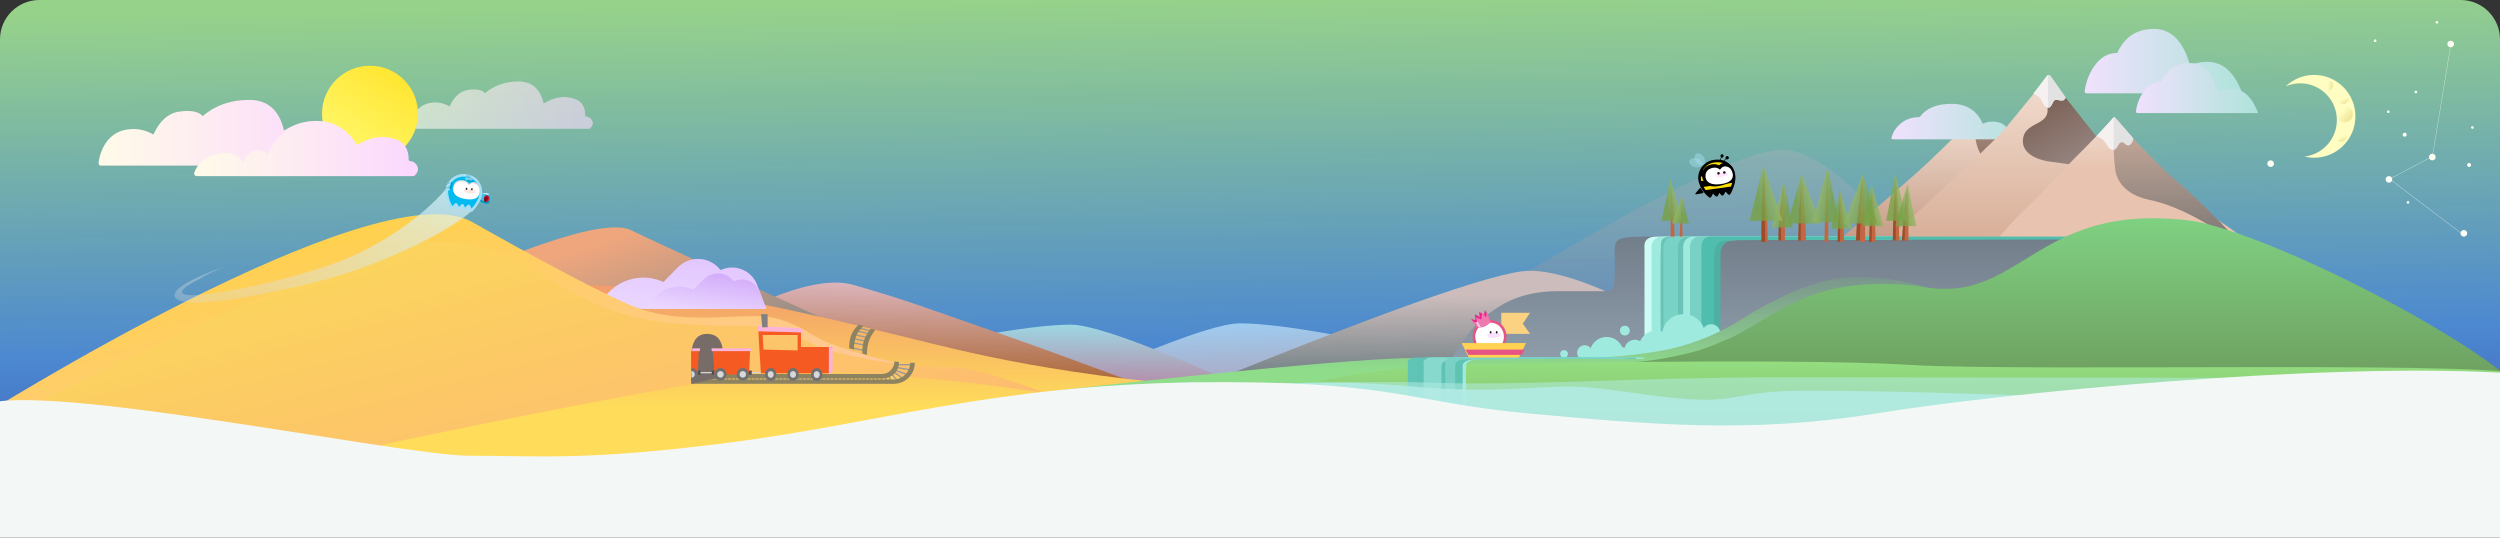 <?xml version="1.0" encoding="UTF-8"?>
<svg width="1902px" height="409px" viewBox="0 0 1902 409" version="1.1" xmlns="http://www.w3.org/2000/svg" xmlns:xlink="http://www.w3.org/1999/xlink" style="background: #FFFFFF;">
    <rect x="0" y="0" width="1902" height="409" fill="#333333" stroke="none"/>
    <!-- Generator: Sketch 49.3 (51167) - http://www.bohemiancoding.com/sketch -->
    <title>Apple TV Copy 2</title>
    <desc>Created with Sketch.</desc>
    <defs>
        <linearGradient x1="62.661%" y1="162.316%" x2="48.919%" y2="0%" id="linearGradient-1">
            <stop stop-color="#3023AE" offset="0%"></stop>
            <stop stop-color="#53A0FD" offset="47.525%"></stop>
            <stop stop-color="#B3FFA4" offset="100%"></stop>
        </linearGradient>
        <path d="M30,0 L1872,0 C1888.569,-3.04359188e-15 1902,13.431 1902,30 L1902,306 L0,306 L0,30 C-2.02906125e-15,13.431 13.431,3.04359188e-15 30,0 Z" id="path-2"></path>
        <linearGradient x1="50%" y1="0%" x2="50%" y2="100%" id="linearGradient-4">
            <stop stop-color="#A6B0BB" offset="0%"></stop>
            <stop stop-color="#7B8794" offset="100%"></stop>
        </linearGradient>
        <linearGradient x1="0%" y1="100%" x2="100%" y2="100%" id="linearGradient-5">
            <stop stop-color="#FBD7FF" offset="0%"></stop>
            <stop stop-color="#FFFBE8" offset="100%"></stop>
        </linearGradient>
        <linearGradient x1="13.59%" y1="100%" x2="79.971%" y2="0%" id="linearGradient-6">
            <stop stop-color="#FFFA72" offset="0%"></stop>
            <stop stop-color="#FFE42D" offset="100%"></stop>
        </linearGradient>
        <linearGradient x1="50%" y1="0%" x2="71.802%" y2="144.529%" id="linearGradient-7">
            <stop stop-color="#9ECDF1" offset="0%"></stop>
            <stop stop-color="#CC4E4E" offset="100%"></stop>
        </linearGradient>
        <linearGradient x1="53.61%" y1="0%" x2="56.146%" y2="69.87%" id="linearGradient-8">
            <stop stop-color="#9DD7E3" offset="0%"></stop>
            <stop stop-color="#C55A82" offset="100%"></stop>
        </linearGradient>
        <linearGradient x1="44.479%" y1="17.959%" x2="47.89%" y2="72.982%" id="linearGradient-9">
            <stop stop-color="#CCBCBC" offset="0%"></stop>
            <stop stop-color="#708085" offset="100%"></stop>
        </linearGradient>
        <linearGradient x1="52.906%" y1="8.025%" x2="61.394%" y2="119.084%" id="linearGradient-10">
            <stop stop-color="#DCB4BB" offset="0%"></stop>
            <stop stop-color="#984B06" offset="100%"></stop>
        </linearGradient>
        <linearGradient x1="52.906%" y1="8.025%" x2="0%" y2="50%" id="linearGradient-11">
            <stop stop-color="#EFA67D" offset="0%"></stop>
            <stop stop-color="#84888B" offset="100%"></stop>
        </linearGradient>
        <linearGradient x1="50%" y1="0%" x2="50%" y2="100%" id="linearGradient-12">
            <stop stop-color="#AC9083" offset="0%"></stop>
            <stop stop-color="#73574B" offset="100%"></stop>
        </linearGradient>
        <linearGradient x1="50%" y1="0%" x2="50%" y2="100%" id="linearGradient-13">
            <stop stop-color="#F2DCCF" offset="0%"></stop>
            <stop stop-color="#B4846B" offset="100%"></stop>
        </linearGradient>
        <linearGradient x1="100%" y1="100%" x2="-4.039%" y2="100%" id="linearGradient-14">
            <stop stop-color="#AFE3DB" offset="0%"></stop>
            <stop stop-color="#F3E1FF" offset="100%"></stop>
        </linearGradient>
        <linearGradient x1="50%" y1="0%" x2="50%" y2="100%" id="linearGradient-15">
            <stop stop-color="#F2DDCF" offset="0%"></stop>
            <stop stop-color="#D4A890" offset="100%"></stop>
        </linearGradient>
        <linearGradient x1="-11.377%" y1="157.214%" x2="71.063%" y2="0%" id="linearGradient-16">
            <stop stop-color="#B1A7A7" offset="0%"></stop>
            <stop stop-color="#73574B" offset="100%"></stop>
        </linearGradient>
        <linearGradient x1="50%" y1="1.237%" x2="50%" y2="33.989%" id="linearGradient-17">
            <stop stop-color="#EFDDD2" offset="0%"></stop>
            <stop stop-color="#E8C3AF" offset="100%"></stop>
        </linearGradient>
        <linearGradient x1="50%" y1="5.044%" x2="50%" y2="100%" id="linearGradient-18">
            <stop stop-color="#CAAA9A" offset="0%"></stop>
            <stop stop-color="#737271" offset="100%"></stop>
        </linearGradient>
        <linearGradient x1="48.136%" y1="0%" x2="48.136%" y2="66.774%" id="linearGradient-19">
            <stop stop-color="#F29B6C" offset="0%"></stop>
            <stop stop-color="#FFDD5A" offset="100%"></stop>
        </linearGradient>
        <linearGradient x1="50%" y1="0%" x2="50%" y2="100%" id="linearGradient-20">
            <stop stop-color="#727E8A" offset="0%"></stop>
            <stop stop-color="#98A6B4" offset="100%"></stop>
        </linearGradient>
        <linearGradient x1="79.57%" y1="0%" x2="31.85%" y2="100%" id="linearGradient-21">
            <stop stop-color="#E2C5FF" offset="0%"></stop>
            <stop stop-color="#EAD6FF" offset="100%"></stop>
        </linearGradient>
        <linearGradient x1="79.57%" y1="0%" x2="31.85%" y2="100%" id="linearGradient-22">
            <stop stop-color="#D0A7F9" offset="0%"></stop>
            <stop stop-color="#EAD6FF" offset="100%"></stop>
        </linearGradient>
        <linearGradient x1="50%" y1="-10.022%" x2="50%" y2="41.248%" id="linearGradient-23">
            <stop stop-color="#75828E" offset="0%"></stop>
            <stop stop-color="#8FDC8B" offset="100%"></stop>
        </linearGradient>
        <linearGradient x1="50%" y1="0%" x2="50%" y2="100%" id="linearGradient-24">
            <stop stop-color="#81D585" offset="0%"></stop>
            <stop stop-color="#688E54" offset="100%"></stop>
        </linearGradient>
        <linearGradient x1="50%" y1="0%" x2="50%" y2="100%" id="linearGradient-25">
            <stop stop-color="#94DF81" offset="0%"></stop>
            <stop stop-color="#749551" offset="100%"></stop>
        </linearGradient>
        <linearGradient x1="3.247%" y1="0%" x2="89.487%" y2="97.442%" id="linearGradient-26">
            <stop stop-color="#FFD625" offset="0%"></stop>
            <stop stop-color="#FFC6A6" offset="100%"></stop>
        </linearGradient>
        <linearGradient x1="3.247%" y1="0%" x2="91.751%" y2="100%" id="linearGradient-27">
            <stop stop-color="#FAE452" offset="0%"></stop>
            <stop stop-color="#FFAB7C" offset="100%"></stop>
        </linearGradient>
        <linearGradient x1="142.018%" y1="50%" x2="50%" y2="100%" id="linearGradient-28">
            <stop stop-color="#B9D295" stop-opacity="0.798" offset="0%"></stop>
            <stop stop-color="#77A245" stop-opacity="0.798" offset="100%"></stop>
        </linearGradient>
        <path d="M0,38 L0,13.94 C0.904,4.647 4.904,0 12,0 C19.096,0 23.096,4.245 24,12.736 L24,32.775 L0,38 Z" id="path-29"></path>
        <linearGradient x1="95.468%" y1="16.922%" x2="-1.041%" y2="86.974%" id="linearGradient-31">
            <stop stop-color="#DAF9FF" offset="0%"></stop>
            <stop stop-color="#D8D8D8" stop-opacity="0.374" offset="100%"></stop>
        </linearGradient>
        <polygon id="path-32" points="0.006 0.018 4.481 0.018 4.481 2.107 0.006 2.107 0.006 0.018"></polygon>
        <polygon id="path-34" points="4.21457448e-17 4.957 4.21457448e-17 0.017 2.615 0.017 2.615 4.957 0 4.957"></polygon>
        <polygon id="path-36" points="8.52734352e-13 0.016 3.299 0.016 3.299 6.182 6.25277607e-13 6.182"></polygon>
        <linearGradient x1="50%" y1="50%" x2="50%" y2="121.126%" id="linearGradient-38">
            <stop stop-color="#FFFDC1" offset="0%"></stop>
            <stop stop-color="#E7DA88" offset="100%"></stop>
        </linearGradient>
        <linearGradient x1="50%" y1="50%" x2="50%" y2="123.201%" id="linearGradient-39">
            <stop stop-color="#FFFDC1" offset="0%"></stop>
            <stop stop-color="#E7DA88" offset="100%"></stop>
        </linearGradient>
        <linearGradient x1="63.133%" y1="23.792%" x2="0%" y2="114.93%" id="linearGradient-40">
            <stop stop-color="#FFFDC1" offset="0%"></stop>
            <stop stop-color="#E7DA88" offset="100%"></stop>
        </linearGradient>
    </defs>
    <g id="Apple-TV-Copy-2" stroke="none" stroke-width="1" fill="none" fill-rule="evenodd">
        <g id="Screen-Shot-2018-01-25-at-4.35.58-AM-Copy-4" opacity="0.779">
            <mask id="mask-3" fill="white">
                <use xlink:href="#path-2"></use>
            </mask>
            <use id="Mask" fill="url(#linearGradient-1)" opacity="0.663" xlink:href="#path-2"></use>
        </g>
        <path d="M1056,272 C1223.664,165.956 1323.868,113.292 1356.615,114.007 C1389.361,114.722 1440.156,165.154 1509,265.304 L1251.84,272 L1056,272 Z" id="Path-21-Copy-5" fill="url(#linearGradient-4)" opacity="0.398"></path>
        <path d="M314.384,98 L450.171,98 C450.839,97.606 451.104,96.954 450.964,96.045 C449.565,86.961 444.57,80.646 437.812,78.761 C432.018,77.145 426.398,77.88 420.952,80.965 C417.516,73.365 412.694,69.165 406.485,68.365 C400.275,67.564 396.098,68.4 393.951,70.872 C387.062,64.957 378.565,62 368.461,62 C358.356,62 352.001,67.587 349.393,78.761 C341.323,73.74 333.501,72.537 325.929,75.15 C322.809,76.227 317.724,78.761 317.724,88.012 C317.724,89.259 314.604,87.992 312.67,91.359 C311.381,93.604 311.952,95.818 314.384,98 Z" id="Path-19-Copy-6" fill="url(#linearGradient-5)" opacity="0.609" transform="translate(381.5, 80) scale(-1, 1) translate(-381.5, -80) "></path>
        <circle id="Oval-7-Copy-2" fill="url(#linearGradient-6)" cx="281.5" cy="86.5" r="36.5"></circle>
        <path d="M701,346.075 C837.668,279.358 918.484,246 943.45,246 C974.62,246 1039.136,257.69 1137,281.071 L870.991,355 L701,346.075 Z" id="Path-21-Copy-10" fill="url(#linearGradient-7)"></path>
        <path d="M621,347.075 C757.668,280.358 838.484,247 863.45,247 C894.62,247 959.136,258.69 1057,282.071 L790.991,356 L621,347.075 Z" id="Path-21-Copy-9" fill="url(#linearGradient-8)" transform="translate(839, 301.5) scale(-1, 1) translate(-839, -301.5) "></path>
        <path d="M882,306.56 C1044.653,239.52 1138.548,206 1163.684,206 C1195.068,206 1246.507,229.325 1318,275.974 L1053.158,316 L882,306.56 Z" id="Path-21-Copy-6" fill="url(#linearGradient-9)"></path>
        <path d="M487,298 C544.021,276.803 581.56,263.075 599.617,256.814 C669.343,232.642 675.538,229.525 719.504,216.793 C748.814,208.306 802.98,229.946 882,281.713 L572.909,298 L487,298 Z" id="Path-21-Copy-7" fill="url(#linearGradient-10)" transform="translate(684.5, 256.5) scale(-1, 1) translate(-684.5, -256.5) "></path>
        <path d="M268,288 C412.155,222.739 494.42,185.129 514.797,175.17 C535.174,165.211 605.908,189.528 727,248.121 L353.88,288 L268,288 Z" id="Path-21-Copy-8" fill="url(#linearGradient-11)" transform="translate(497.5, 230.5) scale(-1, 1) translate(-497.5, -230.5) "></path>
        <g id="Group-32-Copy" transform="translate(1459.5, 152) scale(-1, 1) translate(-1459.5, -152) translate(1360, 89)">
            <path d="M0,34.619 C15.149,29.464 27.469,23.108 36.96,15.551 C46.451,7.994 52.92,2.811 56.366,0 C67.414,11.117 76.686,20.404 84.184,27.861 C91.257,34.894 105.195,47.94 126,67 L0,34.619 Z" id="Path-23" fill="url(#linearGradient-12)"></path>
            <path d="M56.703,0 C56.703,0 76.463,19.585 91.723,34.166 C106.984,48.747 189.813,119.626 197.985,125.351 C202.309,128.379 103.759,94.994 78.342,86.479 C55.374,78.785 34.564,39.099 44.214,35.297 C59.714,29.191 56.703,0 56.703,0 Z" id="Path-11-Copy" fill="url(#linearGradient-13)"></path>
        </g>
        <path d="M1440.32,106 L1544,106 C1541.044,101.069 1538.951,98.265 1537.721,97.588 C1531.472,94.145 1529.678,99.393 1528.807,98.641 C1526.414,96.573 1524.253,93.955 1520.837,93.145 C1516.214,92.048 1512.104,92.382 1508.508,94.145 C1504.026,84.048 1496.116,79 1484.778,79 C1473.44,79 1465.343,82.361 1460.488,89.084 C1455.676,89.084 1451.536,90.223 1448.068,92.5 C1444.804,94.644 1440.363,98.867 1439.023,104.956 C1438.892,105.549 1439.325,105.897 1440.32,106 Z" id="Path-19-Copy-2" fill="url(#linearGradient-14)"></path>
        <g id="Group-31-Copy" transform="translate(1527, 129) scale(-1, 1) translate(-1527, -129) translate(1415, 57)">
            <path d="M81.664,2 C81.664,2 101.128,25.847 113.317,40.601 C125.505,55.354 223.13,143.794 223.13,143.794 C223.13,143.794 132.337,125.358 113.317,122.602 C86.492,118.717 0.081,99.182 0.081,99.182 C0.081,99.182 61.559,39.65 71.343,24.643 C81.127,9.636 81.664,2 81.664,2 Z" id="Path-11" fill="url(#linearGradient-15)"></path>
            <path d="M81.196,0 L36,57.027 L50.536,70 L77.152,66.253 C77.152,66.253 100.161,64.625 99.999,50.216 C99.838,35.807 81.196,38.898 81.196,27.004 C81.196,2.335 81.196,0 81.196,0 Z" id="Path-10" fill="url(#linearGradient-16)"></path>
            <path d="M67.563,17.197 C67.563,17.197 68.16,18.95 70.488,18.95 C72.815,18.95 72.521,18.95 74.831,18.95 C77.699,18.95 77.658,25 80.856,25 C84.009,25 85.358,19.253 87.359,17.197 C89.361,15.141 92,14.18 92,14.18 L81.446,0.239 C81.446,0.239 80.1,-0.535 79.145,0.702 C78.189,1.938 67.563,17.197 67.563,17.197 Z" id="Path-25-Copy-3" fill="#F6F1F1"></path>
            <path d="M67.418,17.205 C67.418,17.205 68.001,19.708 70.434,19.708 C72.866,19.708 72.693,18.92 75.107,18.92 C77.316,18.92 77.534,24.998 80.899,24.998 C81.114,25.093 80.921,21.321 80.899,16.68 C80.865,9.407 80.899,0 80.899,0 C80.899,0 80.674,0.016 80.448,0.084 C80.223,0.152 79.481,0.352 78.958,0.998 C77.96,2.233 67.418,17.205 67.418,17.205 Z" id="Path-25-Copy-5" fill="#E2E2E2"></path>
        </g>
        <g id="Group-30-Copy-2" transform="translate(1601, 143.5) scale(-1, 1) translate(-1601, -143.5) translate(1492, 89)">
            <path d="M15.717,83.066 C37.963,68.559 42.227,61.842 56.713,48.621 C71.199,35.4 101.81,0 101.81,0 C101.81,0 108.599,8.562 131.376,31.167 C139.697,39.425 153.135,54.347 170.702,71.455 C192.61,92.791 204.686,114.712 216.431,106.679 C228.176,98.647 76.517,91.006 69.15,94.167 C55.199,100.153 -34.924,116.091 15.717,83.066 Z" id="Path-9" fill="url(#linearGradient-17)"></path>
            <path d="M99.88,43.858 C96.911,52.95 88.675,60.078 75.287,62.895 C61.899,65.713 43.207,72.2 11.923,93.457 C-6.804,106.182 40.318,60.14 49.128,52.95 C73.013,33.455 101.832,0 101.832,0 C101.832,0 102.849,34.766 99.88,43.858 Z" id="Path-25" fill="url(#linearGradient-18)"></path>
            <path d="M87,16.56 C87,16.56 88.182,21.454 90.789,21.454 C93.396,21.454 93.141,19.154 95.729,19.154 C98.941,19.154 98.937,25 102.518,25 C106.05,25 107.561,19.483 109.802,17.509 C112.044,15.535 115,14.613 115,14.613 L101.854,0.22 C101.854,0.22 100.976,0.451 99.906,1.638 C98.836,2.825 87,16.56 87,16.56 Z" id="Path-25-Copy-2" fill="#F6F1F1"></path>
            <path d="M87,16.182 C87,16.182 88.148,21.577 90.74,21.577 C93.332,21.577 93.148,18.92 95.721,18.92 C98.628,18.92 98.289,23.933 101.893,24.998 C102.122,25.093 101.916,21.321 101.893,16.68 C101.856,9.407 101.893,0 101.893,0 C101.893,0 101.653,0.016 101.412,0.084 C101.172,0.152 100.858,0.313 100.301,0.96 C99.237,2.194 87,16.182 87,16.182 Z" id="Path-25-Copy-4" fill="#E2E2E2"></path>
        </g>
        <path d="M1164.159,303.413 C1048.101,295.671 946.852,300.891 836.036,285.566 C725.22,270.24 702.013,256.457 571.89,229.836 C531.946,221.664 480.588,217.052 417.813,216 L245,358 L1442,339.228 C1334.145,320.514 1241.531,308.575 1164.159,303.413 Z" id="Combined-Shape-Copy-5" fill="url(#linearGradient-19)"></path>
        <path d="M1100.388,279.048 C1116.149,253.393 1122.76,246.233 1131.638,239.49 C1140.516,232.747 1155.464,221.526 1185.457,221.526 L1218.635,221.526 C1228.359,221.526 1228.579,220.449 1228.579,200.039 C1228.579,179.628 1224.522,180 1263.567,180 C1302.613,180 1245.896,180 1449.222,180.731 C1514.684,180.966 1579.252,180.327 1637.004,180.675 C1758.633,181.408 1659.999,221.526 1625.63,239.49 C1554.06,276.898 1084.626,304.703 1100.388,279.048 Z" id="Path-5-Copy-6" fill="url(#linearGradient-20)"></path>
        <g id="Group-9-Copy-3" transform="translate(1251, 180)">
            <path d="M199.594,2.112 L51.48,2.682 C51.48,2.682 40.35,3.011 40.35,13.646 C40.35,24.281 40.35,80.532 40.35,80.532 C40.35,80.532 30.79,84.939 18.841,86.866 C6.893,88.793 0.123,89.532 0.123,89.532 C0.123,89.532 0.123,13.507 0.123,10.272 C0.123,7.037 -1.358,0 9.513,7.66510474e-17 C20.383,1.53302095e-16 198.318,0 198.318,0 L199.594,2.112 Z" id="Path-7" fill="#CCFCF4"></path>
            <path d="M193.275,2.112 L55.308,2.682 C55.308,2.682 44.514,3.011 44.514,13.646 C44.514,24.281 44.514,80.532 44.514,80.532 C44.514,80.532 35.243,83.78 23.657,85.707 C12.07,87.634 5.504,88.373 5.504,88.373 L5.504,10.272 C5.504,10.272 3.647,5.94045617e-16 14.61,7.66510474e-17 C25.573,7.66510474e-17 192.038,0 192.038,0 L193.275,2.112 Z" id="Path-7-Copy" fill="#9FEADF"></path>
            <path d="M199.465,2.112 L62.332,2.682 C62.332,2.682 51.538,3.011 51.538,13.646 C51.538,24.281 51.538,80.532 51.538,80.532 C51.538,80.532 42.267,83.78 30.68,85.707 C19.093,87.634 12.528,88.373 12.528,88.373 C12.528,88.373 11.959,15.787 12.528,10.272 C13.096,4.758 10.67,5.94045617e-16 21.634,7.66510474e-17 C32.597,7.66510474e-17 198.228,0 198.228,0 L199.465,2.112 Z" id="Path-7-Copy-8" fill="#6BC3B7"></path>
            <path d="M177.939,2.112 L39.816,2.682 C39.816,2.682 29.553,3.011 29.553,13.646 L29.553,80.532 C29.553,80.532 42.906,83.78 31.889,85.707 C20.872,87.634 14.629,88.373 14.629,88.373 L14.629,10.272 C14.629,10.272 12.863,6.13208379e-16 23.287,7.66510474e-17 C33.711,7.66510474e-17 198.245,0 198.245,0 L177.939,2.112 Z" id="Path-7-Copy-2" fill="#78D3C6"></path>
            <path d="M199.529,2.112 L54.107,2.682 C54.107,2.682 44.103,3.011 44.103,13.646 L44.103,80.532 C44.103,80.532 53.194,83.78 42.455,85.707 C31.715,87.634 25.63,88.373 25.63,88.373 L25.63,10.272 C25.63,10.272 23.909,5.36557332e-16 34.07,0 L198.382,0 L199.529,2.112 Z" id="Path-7-Copy-3" fill="#6BC3B7"></path>
            <path d="M199.446,2.112 L67.921,2.682 C67.921,2.682 57.917,3.011 57.917,13.646 L57.917,80.532 C57.917,80.532 67.007,83.78 56.268,85.707 C45.529,87.634 39.443,88.373 39.443,88.373 L39.443,10.272 C39.443,10.272 37.722,5.36557332e-16 47.883,0 L198.299,0 L199.446,2.112 Z" id="Path-7-Copy-7" fill="#4DB0A2"></path>
            <path d="M199.316,2.112 L51.135,2.682 C51.135,2.682 41.43,3.011 41.43,13.646 L41.43,80.532 C41.43,80.532 50.661,83.78 40.243,85.707 C29.825,87.634 29.607,88.373 29.607,88.373 L29.607,10.272 C29.607,10.272 27.937,6.13208379e-16 37.794,7.66510474e-17 C47.652,7.66510474e-17 198.291,0 198.291,0 L199.316,2.112 Z" id="Path-7-Copy-4" fill="#9FEADF"></path>
            <path d="M185.356,2.112 L53.143,2.682 C53.143,2.682 43.993,3.011 43.993,13.646 L43.993,80.532 C43.993,80.532 50.885,83.78 41.063,85.707 C31.241,87.634 34.752,86.057 34.752,86.057 L34.752,10.272 C34.752,10.272 33.177,6.13208379e-16 42.47,7.66510474e-17 C51.764,7.66510474e-17 198.277,0 198.277,0 L185.356,2.112 Z" id="Path-7-Copy-5" fill="#78D1C4"></path>
            <path d="M363.706,2.112 L61.831,2.682 C61.831,2.682 53.161,3.011 53.161,13.646 C53.161,24.281 53.161,80.532 53.161,80.532 C53.161,80.532 43.451,85.707 43.43,85.707 C43.409,85.707 43.409,10.272 43.409,10.272 C43.409,10.272 41.917,6.13208379e-16 50.724,7.66510474e-17 C59.53,7.66510474e-17 362.488,0 362.488,0 L363.706,2.112 Z" id="Path-7-Copy-6" fill="#4FBEAE"></path>
        </g>
        <g id="Group-6-Copy-3" transform="translate(1187, 239)" fill="#9FEADF">
            <ellipse id="Oval-9" cx="56.776" cy="27.236" rx="7.843" ry="7.765"></ellipse>
            <ellipse id="Oval-8" cx="47.411" cy="29.322" rx="4.097" ry="4.056"></ellipse>
            <ellipse id="Oval-10" cx="35.353" cy="30.134" rx="12.877" ry="12.749"></ellipse>
            <ellipse id="Oval-11" cx="73.282" cy="25.961" rx="13.579" ry="13.444"></ellipse>
            <ellipse id="Oval-12" cx="93.885" cy="16.226" rx="16.389" ry="16.226"></ellipse>
            <ellipse id="Oval-13" cx="114.839" cy="14.487" rx="6.907" ry="6.838"></ellipse>
            <ellipse id="Oval-14" cx="18.613" cy="29.322" rx="5.736" ry="5.679"></ellipse>
            <ellipse id="Oval-15" cx="2.927" cy="30.249" rx="2.927" ry="2.897"></ellipse>
            <ellipse id="Oval-16" cx="49.167" cy="12.517" rx="3.746" ry="3.709"></ellipse>
        </g>
        <path d="M583,235 L453,235 L460.628,225.257 C471.082,211.903 489.335,207.471 504.749,214.543 L515.716,203.397 C524.038,194.94 537.641,194.83 546.099,203.152 C546.842,203.883 547.531,204.667 548.16,205.498 L548.16,205.498 C558.353,200.655 570.542,204.992 575.386,215.185 C575.619,215.676 575.832,216.175 576.026,216.683 L583,235 Z" id="Path-18" fill="url(#linearGradient-21)"></path>
        <path d="M583,235 L491,235 L496.421,228.048 C503.8,218.584 516.722,215.444 527.622,220.465 L535.378,212.552 C541.247,206.563 550.859,206.466 556.848,212.335 C557.388,212.865 557.888,213.434 558.344,214.038 L558.344,214.038 C565.537,210.607 574.149,213.656 577.581,220.849 C577.752,221.208 577.908,221.573 578.049,221.945 L583,235 Z" id="Path-18-Copy" fill="url(#linearGradient-22)"></path>
        <path d="M1462.224,217.661 C1462.224,217.661 1436.04,208.932 1402.259,211.459 C1368.479,213.985 1323.712,243.687 1323.712,243.687 C1323.712,243.687 1299.148,259.95 1266.889,266.234 C1234.629,272.519 1201.668,272.467 1201.668,272.467 C1201.668,272.467 1130.072,272.467 1074.405,272.467 C1018.738,272.467 800,297.5 800,297.5 C800,297.5 1006.516,319.102 1007.395,326.074 C1007.395,326.074 1419.346,326.074 1419.346,326.074 C1419.346,326.074 1459.152,329.879 1459.152,380.91 L1459.152,384 C1459.152,384 1472.617,351.055 1474.701,309.481 C1477.29,257.815 1462.224,217.661 1462.224,217.661 Z" id="Path-3-Copy-6" fill="url(#linearGradient-23)"></path>
        <path d="M1462.035,218.065 C1462.035,218.065 1430.264,212.578 1396.706,219.432 C1363.149,226.287 1334.548,249.251 1316.534,257.04 C1298.521,264.829 1294.016,267.162 1266.89,272.428 C1239.764,277.695 1201.379,277.22 1201.379,277.22 L1130.907,277.22 C1130.907,277.22 1004.228,290.457 1005.004,305.51 C1005.779,320.562 1006.527,324.049 1007.406,331 C1007.406,331 1394.278,331 1419.386,331 C1444.495,331 1791.562,331 1901.374,331 C2027.857,331 1739.042,176.619 1665.104,167.704 C1562.412,155.323 1541.63,214.291 1487.464,219.432 C1474.18,220.693 1462.035,218.065 1462.035,218.065 Z" id="Path-3-Copy-7" fill="url(#linearGradient-24)"></path>
        <path d="M1093.961,277.542 C1093.961,277.542 1360.537,271.822 1451.564,277.542 C1542.592,283.263 1927.677,273.389 1922.957,286.936 C1918.237,300.483 1956.055,393.215 1529.143,371.806 C1529.143,371.806 1381.381,359.028 1259.808,332.122 C1185.362,315.645 1021.226,309.06 997.168,298.539 C973.11,288.018 1093.961,277.542 1093.961,277.542 Z" id="Path-28-Copy-6" fill="url(#linearGradient-25)"></path>
        <g id="Group-31-Copy-3" transform="translate(1071, 272)">
            <path d="M138,0.98 L22.672,1.244 C22.672,1.244 14.738,1.397 14.738,6.331 L14.738,37.362 C14.738,37.362 21.947,38.869 13.43,39.763 C4.914,40.657 0.087,41 0.087,41 L0.087,4.766 C0.087,4.766 -1.278,2.48932819e-16 6.781,0 L137.09,0 L138,0.98 Z" id="Path-7-Copy-12" fill="#60C5B7"></path>
            <g id="Group-30" transform="translate(7, 0)">
                <path d="M173,0.991 L46.812,1.258 C46.812,1.258 37.33,1.413 37.33,6.402 C37.33,11.391 37.33,37.778 37.33,37.778 C37.33,37.778 29.185,39.845 19.006,40.749 C8.826,41.653 3.058,42 3.058,42 C3.058,42 3.058,6.336 3.058,4.819 C3.058,3.301 1.797,0 11.058,3.59576189e-17 C20.319,7.19152379e-17 171.913,0 171.913,0 L173,0.991 Z" id="Path-7-Copy-9" fill="#9FEADF"></path>
                <path d="M167,0.98 L44.372,1.244 C44.372,1.244 34.779,1.397 34.779,6.331 C34.779,11.265 34.779,37.362 34.779,37.362 C34.779,37.362 26.539,38.869 16.24,39.763 C5.942,40.657 0.106,41 0.106,41 L0.106,4.766 C0.106,4.766 -1.545,2.75604192e-16 8.199,3.55618313e-17 C17.944,3.55618313e-17 165.9,0 165.9,0 L167,0.98 Z" id="Path-7-Copy-10" fill="#5FC2B3"></path>
                <path d="M153.543,0.98 L27.997,1.244 C27.997,1.244 18.668,1.397 18.668,6.331 L18.668,37.362 C18.668,37.362 30.805,38.869 20.791,39.763 C10.777,40.657 5.103,41 5.103,41 L5.103,4.766 C5.103,4.766 3.498,2.8449465e-16 12.973,3.55618313e-17 C22.448,3.55618313e-17 172,0 172,0 L153.543,0.98 Z" id="Path-7-Copy-11" fill="#87D9CD"></path>
                <path d="M145.373,0.999 L36.628,1.269 C36.628,1.269 29.103,1.424 29.103,6.456 L29.103,38.099 C29.103,38.099 34.771,39.635 26.693,40.547 C18.614,41.459 21.502,40.713 21.502,40.713 L21.502,4.86 C21.502,4.86 20.207,2.90101384e-16 27.85,3.62626731e-17 C35.494,3.62626731e-17 156,0 156,0 L145.373,0.999 Z" id="Path-7-Copy-13" fill="#78D1C4"></path>
            </g>
        </g>
        <path d="M-18,319 C-18,319 285.618,127.68 359,168.789 C361.578,170.233 458.641,225.543 487.52,235.16 C518.165,245.365 548.883,240.48 576.438,240.48 C596.201,240.48 612.461,251.522 618.661,255.027 C624.86,258.532 626.55,259.38 626.55,259.38 C626.55,259.38 663.471,274.589 699.763,278.778 C702.984,279.15 710.756,279.964 713.66,280.095 C739.867,281.271 735.767,284.6 735.767,284.6 C735.767,284.6 649.634,277.326 618.661,277.326 C587.687,277.326 418.136,284.6 418.136,284.6 C418.136,284.6 402.838,269.705 394.454,246.54 C386.07,223.374 -18,319 -18,319 Z" id="Path-2-Copy-6" fill="url(#linearGradient-26)"></path>
        <path d="M305.813,187.159 C370.537,173.024 411.815,210.398 428.474,219.091 C445.132,227.784 467.27,238.202 487.964,242.393 C508.659,246.585 531.897,247.763 559.48,247.763 C587.062,247.763 600.475,252.255 618.224,261.727 C629.504,267.747 660.814,274.127 687.204,277.18 C702.339,278.931 713.021,279.341 723.037,279.341 C745.645,279.341 795,299 795,299 C795,299 647.036,275.501 572.239,285.167 C497.441,294.833 297.777,336.85 297.777,336.85 C297.777,336.85 -297.009,491.326 -80.598,363.105 C8.287,310.441 242.412,201.006 305.813,187.159 Z" id="Path-2-Copy-7" fill="url(#linearGradient-27)"></path>
        <path d="M744,365 C796.101,312.142 856.134,287.486 924.099,291.032 C960.046,292.907 1041.334,289.499 1083.946,291.032 C1162.183,293.846 1244.194,287 1355.978,287 C1471.089,287 1680.43,287.336 1984,288.008 L1902.392,365 L744,365 Z" id="Rectangle-17-Copy-4" fill="#B4ECE6" opacity="0.524"></path>
        <path d="M797.917,303.171 C902.695,299.196 979.853,297.209 1029.39,297.209 C1084.724,297.209 1079.832,307.096 1125.549,303.171 C1155.883,300.567 1184.204,294.726 1203.996,294.186 C1238.917,293.233 1262.817,299.804 1327.524,294.186 C1572.118,272.949 1462.641,365.2 1636.462,355.246 C1695.907,351.841 1403.753,351.841 760,355.246 L797.917,303.171 Z" id="Rectangle-17-Copy-5" fill="#B4ECE6" opacity="0.852" transform="translate(1202, 323.5) scale(-1, 1) translate(-1202, -323.5) "></path>
        <path d="M653.5,249.5 L661.5,251.5" id="Line-Copy" stroke="#979797" stroke-linecap="square"></path>
        <path d="M650.5,251.5 L659.5,253.5" id="Line-2-Copy" stroke="#979797" stroke-linecap="square"></path>
        <path d="M649.5,254.5 L658.5,256.5" id="Line-3-Copy" stroke="#979797" stroke-linecap="square"></path>
        <path d="M648.5,257.5 L658.5,259.5" id="Line-4-Copy" stroke="#979797" stroke-linecap="square"></path>
        <path d="M647.5,260.5 L657.5,262.5" id="Line-5-Copy" stroke="#979797" stroke-linecap="square"></path>
        <path d="M647.5,264.5 L656.5,266.5" id="Line-6-Copy-2" stroke="#979797" stroke-linecap="square"></path>
        <path d="M1357,138 C1356.116,154.216 1355.549,164.628 1355.299,169.236 C1355.049,173.845 1355.174,178.433 1355.674,183 L1353.03,183 C1352.943,178.6 1353.046,174.012 1353.337,169.236 C1353.629,164.461 1354.85,154.049 1357,138 Z" id="Rectangle-5-Copy-60" fill="#9D4C2A"></path>
        <path d="M1370.574,135 C1370.462,154.337 1370.462,165.918 1370.574,169.742 C1370.687,173.567 1370.829,177.986 1371,183 L1368,183 C1368.233,178.062 1368.349,173.642 1368.349,169.742 C1368.349,165.842 1369.091,154.261 1370.574,135 Z" id="Rectangle-5-Copy-61" fill="#9D4C2A"></path>
        <path d="M1400.195,145 L1401.699,173.505 L1402,184 L1398,184 C1398.386,180.165 1398.665,176.967 1398.839,174.406 C1399.013,171.845 1399.465,162.043 1400.195,145 Z" id="Rectangle-5-Copy-62" fill="#9D4C2A" transform="translate(1400, 164.5) scale(-1, 1) translate(-1400, -164.5) "></path>
        <path d="M1355.956,139 C1357.163,155.697 1357.819,165.954 1357.922,169.771 C1358.026,173.587 1358.026,177.997 1357.922,183 L1355,183 C1355.052,178.027 1355.078,173.617 1355.078,169.771 C1355.078,165.925 1355.371,155.668 1355.956,139 Z" id="Rectangle-5-Copy-63" fill="#C16843" transform="translate(1356.5, 161) scale(-1, 1) translate(-1356.5, -161) "></path>
        <path d="M1271.306,138 C1272.727,154.184 1273.491,164.06 1273.598,167.629 C1273.704,171.198 1273.838,175.322 1274,180 L1271,180 C1271.054,175.349 1271.08,171.226 1271.08,167.629 C1271.08,164.032 1271.156,154.156 1271.306,138 Z" id="Rectangle-5-Copy-64" fill="#C16843"></path>
        <path d="M1278.204,150 C1279.152,161.56 1279.661,168.614 1279.732,171.164 C1279.803,173.713 1279.892,176.658 1280,180 L1278,180 C1278.036,176.678 1278.054,173.733 1278.054,171.164 C1278.054,168.594 1278.104,161.54 1278.204,150 Z" id="Rectangle-5-Copy-65" fill="#C16843" transform="translate(1279, 165) scale(-1, 1) translate(-1279, -165) "></path>
        <path d="M1400,146 C1401.625,160.36 1402.491,169.197 1402.598,172.511 C1402.704,175.826 1402.838,179.655 1403,184 L1400,184 C1400.054,179.681 1400.08,175.852 1400.08,172.511 C1400.08,169.171 1400.054,160.334 1400,146 Z" id="Rectangle-5-Copy-66" fill="#C16843"></path>
        <path d="M1370.408,132 C1372.303,151.652 1373.322,163.644 1373.464,167.978 C1373.606,172.312 1373.784,177.319 1374,183 L1370,183 C1370.071,177.353 1370.107,172.345 1370.107,167.978 C1370.107,163.611 1370.208,151.618 1370.408,132 Z" id="Rectangle-5-Copy-67" fill="#C16843"></path>
        <path d="M1388.306,127 C1389.727,148.964 1390.491,162.367 1390.598,167.211 C1390.704,172.054 1390.838,177.651 1391,184 L1388,184 C1388.054,177.688 1388.08,172.092 1388.08,167.211 C1388.08,162.329 1388.156,148.926 1388.306,127 Z" id="Rectangle-5-Copy-68" fill="#C16843" transform="translate(1389.5, 155.5) scale(-1, 1) translate(-1389.5, -155.5) "></path>
        <polygon id="Path-26-Copy-33" fill="url(#linearGradient-28)" transform="translate(1356, 155.5) scale(-1, 1) translate(-1356, -155.5) " points="1354.833 138 1348 173 1364 173"></polygon>
        <polygon id="Path-26-Copy-34" fill="url(#linearGradient-28)" points="1270.833 136 1264 168 1280 168"></polygon>
        <polygon id="Path-26-Copy-35" fill="url(#linearGradient-28)" transform="translate(1278.5, 159.5) scale(-1, 1) translate(-1278.5, -159.5) " points="1277.552 149 1272 170 1285 170"></polygon>
        <polygon id="Path-26-Copy-36" fill="url(#linearGradient-28)" points="1399.833 145 1393 174 1409 174"></polygon>
        <polygon id="Path-26-Copy-37" fill="url(#linearGradient-28)" points="1370.677 132 1360 170 1385 170"></polygon>
        <polygon id="Path-26-Copy-38" fill="url(#linearGradient-28)" transform="translate(1389, 148) scale(-1, 1) translate(-1389, -148) " points="1387.542 127 1379 169 1399 169"></polygon>
        <path d="M1341.913,128 C1343.472,149.333 1344.322,162.416 1344.464,167.249 C1344.606,172.081 1344.784,177.665 1345,184 L1341,184 C1341.071,177.703 1341.107,172.119 1341.107,167.249 C1341.107,162.379 1341.376,149.296 1341.913,128 Z" id="Rectangle-5-Copy-69" fill="#C16843"></path>
        <path d="M1341.832,127 C1342.243,148.768 1342.522,162.103 1342.668,167.005 C1342.815,171.908 1342.925,177.573 1343,184 L1340,184 C1340.074,177.611 1340.111,171.946 1340.111,167.005 C1340.111,162.064 1340.684,148.729 1341.832,127 Z" id="Rectangle-5-Copy-70" fill="#9D4C2A"></path>
        <polygon id="Path-26-Copy-39" fill="url(#linearGradient-28)" points="1341.677 126 1331 168 1356 168"></polygon>
        <path d="M1424.195,145 L1425.699,173.505 L1426,184 L1422,184 C1422.386,180.165 1422.665,176.967 1422.839,174.406 C1423.013,171.845 1423.465,162.043 1424.195,145 Z" id="Rectangle-5-Copy-71" fill="#9D4C2A" transform="translate(1424, 164.5) scale(-1, 1) translate(-1424, -164.5) "></path>
        <path d="M1447,141 C1448.643,155.808 1449.649,165.155 1450.019,169.039 C1450.389,172.924 1450.716,177.577 1451,183 L1447,183 C1447.386,179.215 1447.665,176.059 1447.839,173.532 C1448.013,171.004 1447.733,160.161 1447,141 Z" id="Rectangle-5-Copy-72" fill="#9D4C2A" transform="translate(1449, 162) scale(-1, 1) translate(-1449, -162) "></path>
        <path d="M1442.195,135 L1443.699,170.084 L1444,183 L1440,183 C1440.386,178.28 1440.665,174.344 1440.839,171.192 C1441.013,168.04 1441.465,155.976 1442.195,135 Z" id="Rectangle-5-Copy-73" fill="#9D4C2A" transform="translate(1442, 159) scale(-1, 1) translate(-1442, -159) "></path>
        <path d="M1412,134 C1414.67,154.806 1416.119,166.793 1416.346,169.959 C1416.573,173.125 1416.791,177.472 1417,183 L1413.789,183 C1413.168,179.334 1412.92,176.25 1413.045,173.747 C1413.169,171.244 1412.821,157.995 1412,134 Z" id="Rectangle-5-Copy-74" fill="#9D4C2A" transform="translate(1414.5, 158.5) scale(-1, 1) translate(-1414.5, -158.5) "></path>
        <path d="M1417,134 C1417.834,152.854 1418.322,164.468 1418.464,168.841 C1418.606,173.214 1418.784,178.267 1419,184 L1415,184 C1415.071,178.301 1415.107,173.248 1415.107,168.841 C1415.107,164.434 1415.738,152.82 1417,134 Z" id="Rectangle-5-Copy-75" fill="#C16843" transform="translate(1417, 159) scale(-1, 1) translate(-1417, -159) "></path>
        <path d="M1424,144 C1425.625,158.905 1426.491,168.134 1426.598,171.687 C1426.704,175.239 1426.838,179.343 1427,184 L1424,184 C1424.054,179.371 1424.08,175.267 1424.08,171.687 C1424.08,168.107 1424.054,158.878 1424,144 Z" id="Rectangle-5-Copy-76" fill="#C16843"></path>
        <path d="M1442,133 C1443.66,152.005 1444.539,163.672 1444.635,167.999 C1444.732,172.327 1444.853,177.327 1445,183 L1442.28,183 C1442.329,177.361 1442.353,172.361 1442.353,167.999 C1442.353,163.638 1442.235,151.972 1442,133 Z" id="Rectangle-5-Copy-77" fill="#C16843"></path>
        <path d="M1451.694,141 C1450.273,157.184 1449.509,167.06 1449.402,170.629 C1449.296,174.198 1449.162,178.322 1449,183 L1452,183 C1451.946,178.349 1451.92,174.226 1451.92,170.629 C1451.92,167.032 1451.844,157.156 1451.694,141 Z" id="Rectangle-5-Copy-78" fill="#C16843"></path>
        <polygon id="Path-26-Copy-40" fill="url(#linearGradient-28)" points="1423.833 140 1417 172 1433 172"></polygon>
        <polygon id="Path-26-Copy-41" fill="url(#linearGradient-28)" points="1441.833 132 1435 168 1451 168"></polygon>
        <polygon id="Path-26-Copy-42" fill="url(#linearGradient-28)" points="1451.167 140 1458 172 1442 172"></polygon>
        <polygon id="Path-26-Copy-43" fill="url(#linearGradient-28)" transform="translate(1415.5, 151) scale(-1, 1) translate(-1415.5, -151) " points="1413.677 132 1403 170 1428 170"></polygon>
        <path d="M679.5,282.5 L687.5,288.5" id="Line-12-Copy-2" stroke="#979797" stroke-linecap="square"></path>
        <path d="M682.5,277.5 L693.68,277.5" id="Line-5-Copy-4" stroke="#979797" stroke-linecap="square"></path>
        <path d="M681.5,279.5 L693.5,281.5" id="Line-5-Copy-5" stroke="#979797" stroke-linecap="square"></path>
        <path d="M673.5,285.5 L674.5,291.5" id="Line-7-Copy-2" stroke="#979797" stroke-linecap="square"></path>
        <path d="M675.5,284.5 L678.5,291.5" id="Line-8-Copy-2" stroke="#979797" stroke-linecap="square"></path>
        <path d="M677.5,283.5 L683.5,290.5" id="Line-9-Copy-2" stroke="#979797" stroke-linecap="square"></path>
        <path d="M680.5,281.5 L691.5,285.5" id="Line-10-Copy-2" stroke="#979797" stroke-linecap="square"></path>
        <path d="M607.5,285.5 L607.5,290.5" id="Line-11-Copy-96" stroke="#979797" stroke-linecap="square"></path>
        <path d="M634.5,285.5 L634.5,290.5" id="Line-11-Copy-97" stroke="#979797" stroke-linecap="square"></path>
        <path d="M616.5,285.5 L616.5,290.5" id="Line-11-Copy-98" stroke="#979797" stroke-linecap="square"></path>
        <path d="M643.5,285.5 L643.5,290.5" id="Line-11-Copy-99" stroke="#979797" stroke-linecap="square"></path>
        <path d="M625.5,285.5 L625.5,290.5" id="Line-11-Copy-100" stroke="#979797" stroke-linecap="square"></path>
        <path d="M652.5,285.5 L652.5,290.5" id="Line-11-Copy-101" stroke="#979797" stroke-linecap="square"></path>
        <path d="M610.5,285.5 L610.5,290.5" id="Line-11-Copy-102" stroke="#979797" stroke-linecap="square"></path>
        <path d="M637.5,285.5 L637.5,290.5" id="Line-11-Copy-103" stroke="#979797" stroke-linecap="square"></path>
        <path d="M619.5,285.5 L619.5,290.5" id="Line-11-Copy-104" stroke="#979797" stroke-linecap="square"></path>
        <path d="M646.5,285.5 L646.5,290.5" id="Line-11-Copy-105" stroke="#979797" stroke-linecap="square"></path>
        <path d="M628.5,285.5 L628.5,290.5" id="Line-11-Copy-106" stroke="#979797" stroke-linecap="square"></path>
        <path d="M655.5,285.5 L655.5,290.5" id="Line-11-Copy-107" stroke="#979797" stroke-linecap="square"></path>
        <path d="M571.5,285.5 L571.5,290.5" id="Line-11-Copy-108" stroke="#979797" stroke-linecap="square"></path>
        <path d="M535.5,285.5 L535.5,290.5" id="Line-11-Copy-109" stroke="#979797" stroke-linecap="square"></path>
        <path d="M532.5,285.5 L532.5,290.5" id="Line-11-Copy-110" stroke="#979797" stroke-linecap="square"></path>
        <path d="M529.5,285.5 L529.5,290.5" id="Line-11-Copy-111" stroke="#979797" stroke-linecap="square"></path>
        <path d="M526.5,285.5 L526.5,290.5" id="Line-11-Copy-112" stroke="#979797" stroke-linecap="square"></path>
        <path d="M613.5,285.5 L613.5,290.5" id="Line-11-Copy-113" stroke="#979797" stroke-linecap="square"></path>
        <path d="M598.5,285.5 L598.5,290.5" id="Line-11-Copy-114" stroke="#979797" stroke-linecap="square"></path>
        <path d="M562.5,285.5 L562.5,290.5" id="Line-11-Copy-115" stroke="#979797" stroke-linecap="square"></path>
        <path d="M640.5,285.5 L640.5,290.5" id="Line-11-Copy-116" stroke="#979797" stroke-linecap="square"></path>
        <path d="M580.5,285.5 L580.5,290.5" id="Line-11-Copy-117" stroke="#979797" stroke-linecap="square"></path>
        <path d="M544.5,285.5 L544.5,290.5" id="Line-11-Copy-118" stroke="#979797" stroke-linecap="square"></path>
        <path d="M622.5,285.5 L622.5,290.5" id="Line-11-Copy-119" stroke="#979797" stroke-linecap="square"></path>
        <path d="M649.5,285.5 L649.5,290.5" id="Line-11-Copy-120" stroke="#979797" stroke-linecap="square"></path>
        <path d="M589.5,285.5 L589.5,290.5" id="Line-11-Copy-121" stroke="#979797" stroke-linecap="square"></path>
        <path d="M553.5,285.5 L553.5,290.5" id="Line-11-Copy-122" stroke="#979797" stroke-linecap="square"></path>
        <path d="M661.5,285.5 L661.5,290.5" id="Line-11-Copy-123" stroke="#979797" stroke-linecap="square"></path>
        <path d="M664.5,285.5 L664.5,290.5" id="Line-11-Copy-124" stroke="#979797" stroke-linecap="square"></path>
        <path d="M574.5,285.5 L574.5,290.5" id="Line-11-Copy-125" stroke="#979797" stroke-linecap="square"></path>
        <path d="M538.5,285.5 L538.5,290.5" id="Line-11-Copy-126" stroke="#979797" stroke-linecap="square"></path>
        <path d="M667.5,285.5 L667.5,290.5" id="Line-11-Copy-127" stroke="#979797" stroke-linecap="square"></path>
        <path d="M601.5,285.5 L601.5,290.5" id="Line-11-Copy-128" stroke="#979797" stroke-linecap="square"></path>
        <path d="M565.5,285.5 L565.5,290.5" id="Line-11-Copy-129" stroke="#979797" stroke-linecap="square"></path>
        <path d="M631.5,285.5 L631.5,290.5" id="Line-11-Copy-130" stroke="#979797" stroke-linecap="square"></path>
        <path d="M583.5,285.5 L583.5,290.5" id="Line-11-Copy-131" stroke="#979797" stroke-linecap="square"></path>
        <path d="M547.5,285.5 L547.5,290.5" id="Line-11-Copy-132" stroke="#979797" stroke-linecap="square"></path>
        <path d="M658.5,285.5 L658.5,290.5" id="Line-11-Copy-133" stroke="#979797" stroke-linecap="square"></path>
        <path d="M670.5,285.5 L670.5,290.5" id="Line-6-Copy-3" stroke="#979797" stroke-linecap="square"></path>
        <path d="M592.5,285.5 L592.5,290.5" id="Line-11-Copy-134" stroke="#979797" stroke-linecap="square"></path>
        <path d="M556.5,285.5 L556.5,290.5" id="Line-11-Copy-135" stroke="#979797" stroke-linecap="square"></path>
        <path d="M577.5,285.5 L577.5,290.5" id="Line-11-Copy-136" stroke="#979797" stroke-linecap="square"></path>
        <path d="M541.5,285.5 L541.5,290.5" id="Line-11-Copy-137" stroke="#979797" stroke-linecap="square"></path>
        <path d="M604.5,285.5 L604.5,290.5" id="Line-11-Copy-138" stroke="#979797" stroke-linecap="square"></path>
        <path d="M568.5,285.5 L568.5,290.5" id="Line-11-Copy-139" stroke="#979797" stroke-linecap="square"></path>
        <path d="M586.5,285.5 L586.5,290.5" id="Line-11-Copy-140" stroke="#979797" stroke-linecap="square"></path>
        <path d="M550.5,285.5 L550.5,290.5" id="Line-11-Copy-141" stroke="#979797" stroke-linecap="square"></path>
        <path d="M595.5,285.5 L595.5,290.5" id="Line-11-Copy-142" stroke="#979797" stroke-linecap="square"></path>
        <path d="M559.5,285.5 L559.5,290.5" id="Line-11-Copy-143" stroke="#979797" stroke-linecap="square"></path>
        <path d="M526,292 L680,292 C688.837,292 696,284.837 696,276 L692.453,276 L692.453,276 C692.453,283.003 686.776,288.681 679.773,288.681 L526,288.681 L526,292 Z" id="Path-20-Copy-4" fill="#8E8360"></path>
        <path d="M526,288 L671.455,288 C678.383,288 684,282.383 684,275.455 L680.464,275 L680.464,275 C680.464,280.254 676.205,284.514 670.951,284.514 L526,284.514 L526,288 Z" id="Path-20-Copy-5" fill="#8E8360"></path>
        <g id="Group-34-Copy-4" transform="translate(526, 254)">
            <mask id="mask-30" fill="white">
                <use xlink:href="#path-29"></use>
            </mask>
            <use id="Mask" fill="#776C67" xlink:href="#path-29"></use>
            <g mask="url(#mask-30)">
                <g transform="translate(-24, 11)">
                    <polygon id="Path-15" fill="#F55A23" points="29.689 1.667 28.834 20.008 2.6 20.008 1.282 1.667"></polygon>
                    <polygon id="Path-16" fill="#FBB3D9" points="0.272 0 0.511 2.142 30.311 2.149 30.706 0"></polygon>
                    <rect id="Rectangle-3-Copy-4" fill="#4E4E4E" x="0.474" y="16.882" width="2.022" height="3.126"></rect>
                    <rect id="Rectangle-3-Copy-5" fill="#4E4E4E" transform="translate(29.865, 18.497) rotate(3) translate(-29.865, -18.497) " x="28.854" y="16.934" width="2.022" height="3.126"></rect>
                    <g id="Group-19-Copy" stroke-width="1" fill="none" transform="translate(2.495, 15.006)">
                        <g id="Group-17">
                            <ellipse id="Oval" fill="#707070" cx="4.65" cy="4.794" rx="4.65" ry="4.794"></ellipse>
                            <ellipse id="Oval-2" fill="#D8D8D8" cx="4.65" cy="4.794" rx="2.426" ry="2.501"></ellipse>
                        </g>
                        <g id="Group-16" transform="translate(16.981, 0)">
                            <ellipse id="Oval-Copy" fill="#707070" cx="4.65" cy="4.794" rx="4.65" ry="4.794"></ellipse>
                            <ellipse id="Oval-2-Copy" fill="#D8D8D8" cx="4.65" cy="4.794" rx="2.426" ry="2.501"></ellipse>
                        </g>
                    </g>
                </g>
            </g>
        </g>
        <path d="M533.5,283.5 L578.5,283.5" id="Line" stroke="#D7D3D3" stroke-linecap="square"></path>
        <g id="Group-35-Copy-4" transform="translate(1284, 115)" fill-rule="nonzero">
            <path d="M29.675,33.273 C29.695,33.315 29.735,33.344 29.781,33.351 C29.827,33.358 29.873,33.342 29.905,33.308 C30.783,32.379 34.677,26.685 35.257,21.805 C35.725,17.866 34.383,14.398 32.925,12.584 C31.753,11.127 28.98,7.207 21.336,7.459 C13.48,7.719 7.565,15.217 9.362,22.891 C10.769,28.905 14.109,32.741 14.992,33.425 C15.028,33.453 15.076,33.462 15.12,33.449 C15.165,33.435 15.199,33.402 15.213,33.358 L17.359,30.299 C17.375,30.253 17.415,30.217 17.464,30.207 C17.513,30.197 17.564,30.213 17.598,30.249 L20.093,33.314 C20.122,33.345 20.163,33.362 20.206,33.36 C20.249,33.358 20.289,33.336 20.314,33.302 L22.401,30.284 C22.427,30.247 22.471,30.225 22.517,30.225 C22.563,30.225 22.607,30.247 22.633,30.284 L24.557,33.2 C24.582,33.237 24.623,33.26 24.669,33.262 C24.714,33.264 24.757,33.244 24.786,33.209 L27.299,30.039 C27.329,30.001 27.377,29.981 27.426,29.986 C27.474,29.991 27.517,30.021 27.538,30.064 L29.675,33.273 Z" id="Shape" stroke="#000000" stroke-width="2" fill="#FFDF00" transform="translate(22.195, 20.451) rotate(-8) translate(-22.195, -20.451) "></path>
            <rect id="Rectangle-path" fill="#000000" transform="translate(22.232, 23.391) rotate(-8) translate(-22.232, -23.391) " x="9.448" y="21.082" width="25.569" height="4.618"></rect>
            <polygon id="Shape" fill="#000000" transform="translate(21.099, 15.328) rotate(-8) translate(-21.099, -15.328) " points="33.883 17.759 8.314 17.759 10.239 12.898 29.67 12.921"></polygon>
            <path d="M24.953,13.671 C24.953,13.671 22.63,10.514 17.679,11.636 C12.729,12.759 12.942,17.519 12.942,17.519 C12.942,17.519 11.89,26.129 25.278,24.252 C37.024,22.611 33.604,15.276 32.258,13.671 C30.887,12.035 27.881,9.963 24.953,13.671 Z" id="Shape" stroke="#000000" stroke-width="4" fill="#FFDF00" transform="translate(23.348, 17.957) rotate(-8) translate(-23.348, -17.957) "></path>
            <path d="M25.168,14.29 C25.168,14.29 23.277,11.168 18.296,12.292 C13.315,13.415 13.525,18.385 13.525,18.385 C13.525,18.385 12.723,25.762 25.936,25.135 C37.217,24.599 34.335,16.283 33.133,14.557 C31.86,12.73 28.114,10.574 25.168,14.29 Z" id="Shape" fill="#FFFFFF" transform="translate(23.942, 18.61) rotate(-8) translate(-23.942, -18.61) "></path>
            <ellipse id="Oval" fill="#FEE2FE" transform="translate(25.857, 17.973) rotate(-11.14) translate(-25.857, -17.973) " cx="25.857" cy="17.973" rx="4.717" ry="1.58"></ellipse>
            <ellipse id="Oval" fill="#231F20" transform="translate(23.442, 16.84) rotate(-8) translate(-23.442, -16.84) " cx="23.442" cy="16.84" rx="1" ry="1"></ellipse>
            <ellipse id="Oval" fill="#231F20" transform="translate(27.867, 16.218) rotate(-8) translate(-27.867, -16.218) " cx="27.867" cy="16.218" rx="1" ry="1"></ellipse>
            <polygon id="Shape" fill="#000000" transform="translate(23.353, 30.474) rotate(-8) translate(-23.353, -30.474) " points="32.156 32.662 29.993 32.662 28.502 30.222 26.946 32.662 24.88 32.662 23.645 30.19 22.451 32.662 20.173 32.662 18.638 30.222 17.425 32.662 14.79 32.662 12.182 28.287 34.524 28.287"></polygon>
            <path d="M5.722,31.678 L9.456,28.277 C9.578,28.166 9.75,28.119 9.916,28.152 C10.082,28.184 10.22,28.291 10.286,28.439 L11.73,31.673 C11.796,31.822 11.781,31.992 11.688,32.127 C11.596,32.263 11.438,32.346 11.268,32.35 L6.091,32.517 C5.879,32.521 5.685,32.402 5.604,32.216 C5.523,32.031 5.569,31.817 5.722,31.678 Z" id="Shape" fill="#000000" transform="translate(8.668, 30.329) rotate(-8) translate(-8.668, -30.329) "></path>
            <ellipse id="Oval" fill="#A4DDEB" opacity="0.49" transform="translate(9.286, 6.189) rotate(-33.2) translate(-9.286, -6.189) " cx="9.286" cy="6.189" rx="3.351" ry="5.104"></ellipse>
            <ellipse id="Oval" fill="#A4DDEB" opacity="0.49" transform="translate(6.149, 8.839) rotate(-73.98) translate(-6.149, -8.839) " cx="6.149" cy="8.839" rx="3.351" ry="5.104"></ellipse>
            <path d="M27.488,3.466 C27.541,3.799 27.467,4.14 27.283,4.415 C27.099,4.69 26.819,4.876 26.506,4.931 C26.278,4.976 26.042,4.941 25.833,4.833 C25.765,4.799 24.952,6.015 24.546,7.167 C24.464,7.4 24.267,7.167 24.278,7.067 C24.407,5.911 25.487,4.606 25.44,4.553 C25.087,4.157 25.011,3.566 25.251,3.084 C25.49,2.602 25.992,2.336 26.499,2.422 C27.006,2.509 27.404,2.929 27.489,3.466 L27.488,3.466 Z" id="Shape" fill="#000000" transform="translate(25.891, 4.837) rotate(-8) translate(-25.891, -4.837) "></path>
            <path d="M31.378,5.403 C31.313,5.73 31.121,6.018 30.842,6.204 C30.563,6.39 30.222,6.458 29.893,6.394 C29.651,6.35 29.43,6.23 29.262,6.052 C29.207,5.996 27.978,6.82 27.172,7.733 C27.01,7.917 26.898,7.63 26.943,7.542 C27.475,6.521 29,5.714 28.971,5.648 C28.76,5.152 28.892,4.578 29.298,4.22 C29.704,3.863 30.294,3.803 30.765,4.071 C31.236,4.338 31.482,4.874 31.378,5.403 Z" id="Shape" fill="#000000" transform="translate(29.167, 5.849) rotate(-8) translate(-29.167, -5.849) "></path>
        </g>
        <g id="Group-7-Copy-3" transform="translate(1119, 236)">
            <path d="M23.154,2 C23.154,5.502 23.154,8.17 23.154,10.006 C23.154,11.842 23.154,14.51 23.154,18.012 L45.091,18.012 L39.542,10.266 L45.091,2 L23.154,2 Z" id="Path-38" fill="#FBD182"></path>
            <g id="Page-1-Copy" transform="translate(0.077, 0.05)">
                <path d="M20.949,32.178 C20.988,32.259 21.096,32.276 21.157,32.21 C21.95,31.353 25.468,26.106 25.991,21.609 C26.414,17.979 25.203,14.782 23.885,13.111 C22.826,11.767 20.321,8.155 13.416,8.388 C6.32,8.627 0.977,15.537 2.6,22.609 C3.872,28.152 6.889,31.686 7.686,32.317 C7.756,32.372 7.859,32.341 7.886,32.256 L9.825,29.437 C9.855,29.343 9.975,29.318 10.041,29.391 L12.294,32.215 C12.349,32.275 12.445,32.27 12.492,32.204 L14.378,29.424 C14.43,29.351 14.538,29.354 14.587,29.428 L16.324,32.115 C16.372,32.188 16.477,32.192 16.531,32.123 L18.801,29.201 C18.859,29.126 18.976,29.139 19.017,29.224 L20.949,32.178 Z" id="Fill-1" fill="#FEFEFE"></path>
                <path d="M20.949,32.178 C20.988,32.259 21.096,32.276 21.157,32.21 C21.95,31.353 25.468,26.106 25.991,21.609 C26.414,17.979 25.203,14.782 23.885,13.111 C22.826,11.767 20.321,8.155 13.416,8.388 C6.32,8.627 0.977,15.537 2.6,22.609 C3.872,28.152 6.889,31.686 7.686,32.317 C7.756,32.372 7.859,32.341 7.886,32.256 L9.825,29.437 C9.855,29.343 9.975,29.318 10.041,29.391 L12.294,32.215 C12.349,32.275 12.445,32.27 12.492,32.204 L14.378,29.424 C14.43,29.351 14.538,29.354 14.587,29.428 L16.324,32.115 C16.372,32.188 16.477,32.192 16.531,32.123 L18.801,29.201 C18.859,29.126 18.976,29.139 19.017,29.224 L20.949,32.178 Z" id="Stroke-3" stroke="#E65485" stroke-width="2"></path>
                <path d="M17.434,16.778 C14.631,16.956 12.405,18.079 12.463,19.287 C12.52,20.494 14.839,21.329 17.642,21.151 C20.446,20.974 22.672,19.85 22.614,18.643 C22.557,17.435 20.238,16.6 17.434,16.778 Z" id="Fill-5" fill="#FAE1FC"></path>
                <path d="M15.692,16.754 C15.692,17.268 15.382,17.685 15,17.685 C14.618,17.685 14.308,17.268 14.308,16.754 C14.308,16.24 14.618,15.823 15,15.823 C15.382,15.823 15.692,16.24 15.692,16.754" id="Fill-7" fill="#231F20"></path>
                <path d="M20.308,16.754 C20.308,17.268 19.998,17.685 19.615,17.685 C19.233,17.685 18.923,17.268 18.923,16.754 C18.923,16.24 19.233,15.823 19.615,15.823 C19.998,15.823 20.308,16.24 20.308,16.754" id="Fill-9" fill="#231F20"></path>
                <path d="M10.562,0.423 C10.446,0.792 10.359,1.169 10.295,1.551 L10.142,3.476 C10.138,3.534 10.193,3.503 10.142,3.476 L6.423,1.362 C6.369,1.334 6.305,1.374 6.306,1.436 L6.635,5.14 C6.637,5.206 6.564,5.246 6.51,5.209 L3.284,3.062 C3.231,3.026 3.159,3.064 3.159,3.129 L3.487,7.539 C3.487,7.599 3.424,7.638 3.371,7.61 L0.64,6.651 C0.019,6.446 -0.365,6.397 0.519,7.013 C0.81,7.217 0.96,7.474 1.251,8 L3.795,12.217 L3.802,12.212 C3.821,12.254 3.842,12.295 3.866,12.335 C4.608,13.574 8.95,13.1 11.775,11.379 C14.599,9.658 15.224,7.989 14.482,6.75 C14.458,6.71 14.432,6.672 14.404,6.636 L14.411,6.632 L11.624,1.565 C11.054,0.75 10.924,-0.729 10.562,0.423" id="Fill-11" fill="#EC208B"></path>
                <path d="M12.335,1.231 C12.221,1.601 11.889,3.041 11.825,3.424 L11.526,5.23 C11.522,5.288 11.461,5.323 11.411,5.296 L8.573,1.955 C8.52,1.926 8.456,1.967 8.457,2.028 L7.943,6.963 C7.945,7.029 7.873,7.069 7.82,7.032 L4.04,5.352 C3.988,5.316 3.917,5.355 3.917,5.419 L4.832,9.367 C4.832,9.427 4.769,9.466 4.716,9.439 L1.094,8.242 C0.48,8.037 0.101,7.987 0.975,8.605 C1.263,8.809 2.038,9.218 2.326,9.746 L3.927,12.443 C3.945,12.485 3.966,12.526 3.99,12.566 C4.724,13.808 9.016,13.333 11.809,11.608 C14.601,9.884 15.219,8.212 14.485,6.97 C14.462,6.93 13.143,5.118 14.422,6.847 L14.415,6.851 L12.876,3.381 C12.312,2.565 12.692,0.077 12.335,1.231" id="Fill-13" fill="#EE79AF"></path>
                <path d="M3.231,8.921 C3.231,8.921 3.79,9.221 4.095,9.801 C4.4,10.381 6.22,13.264 6.22,13.264 C6.22,13.264 7.241,13.217 7.588,13.151 C7.955,13.082 4.551,7.912 4.551,7.912 L4.896,9.335 L3.231,8.921 Z" id="Fill-15" fill="#F7D4E4"></path>
            </g>
        </g>
        <polygon id="Path-22-Copy-2" fill="#FFD252" points="1112 261 1117.453 272 1155.595 272 1161 261"></polygon>
        <polygon id="Path-31-Copy-3" fill="#E65485" points="1115 266 1160 266 1157.817 270 1117.174 270"></polygon>
        <g id="Group-35-Copy-5" transform="translate(252.5, 181) rotate(-10) translate(-252.5, -181) translate(127, 148)">
            <g id="Group-33">
                <g id="Group-2">
                    <path d="M218.918,10.176 C208.886,18.982 179.112,39.963 134.093,50.352 C89.073,60.742 -15.103,63.324 9.793,50.352 C12.91,48.728 17.475,47.416 20.787,46.217 C27.951,43.625 34.984,41.631 41.887,40.235 C19.282,43.982 5.794,48.149 1.422,52.736 C-5.135,59.618 7.778,70.788 108.865,63.768 C168.265,59.643 235.521,36.648 239.892,25.46 C241.281,21.907 228.951,1.369 218.918,10.176 Z" id="Path-40-Copy" fill="url(#linearGradient-31)" opacity="0.74"></path>
                    <g id="Group" transform="translate(214, 0)">
                        <g id="Group-32">
                            <path d="M32.078,27.75 C30.381,27.75 27.889,26.868 26.979,25.804 C26.402,25.128 26.063,24.304 26.063,23.414 C26.063,22.106 26.796,20.939 27.942,20.179 C28.802,19.607 30.748,19.312 31.939,19.312 C34.713,19.312 35.892,21.123 35.892,23.414 C35.892,25.706 34.852,27.75 32.078,27.75 Z" id="Fill-1-Copy" fill="#3CC4E6" transform="translate(30.978, 23.531) rotate(18) translate(-30.978, -23.531) "></path>
                            <path d="M23.694,29.217 C23.737,29.306 23.854,29.324 23.92,29.252 C24.784,28.322 28.616,22.622 29.186,17.737 C29.647,13.794 28.327,10.321 26.892,8.506 C25.738,7.046 23.01,3.122 15.489,3.375 C7.759,3.634 1.94,11.141 3.708,18.824 C5.093,24.844 8.38,28.683 9.248,29.369 C9.324,29.429 9.436,29.394 9.466,29.302 L11.577,26.24 C11.61,26.139 11.741,26.111 11.812,26.19 L14.267,29.258 C14.326,29.324 14.431,29.318 14.483,29.246 L16.536,26.226 C16.593,26.147 16.71,26.15 16.764,26.23 L18.656,29.15 C18.709,29.229 18.823,29.233 18.881,29.158 L21.355,25.984 C21.418,25.903 21.545,25.916 21.589,26.009 L23.694,29.217 Z" id="Fill-3-Copy" fill="#00BBF1" transform="translate(16.334, 16.381) rotate(18) translate(-16.334, -16.381) "></path>
                            <path d="M23.694,29.217 C23.737,29.306 23.854,29.324 23.92,29.252 C24.784,28.322 28.616,22.622 29.186,17.737 C29.647,13.794 28.327,10.321 26.892,8.506 C25.738,7.046 23.01,3.122 15.489,3.375 C7.759,3.634 1.94,11.141 3.708,18.824 C5.093,24.844 8.38,28.683 9.248,29.369 C9.324,29.429 9.436,29.394 9.466,29.302 L11.577,26.24 C11.61,26.139 11.741,26.111 11.812,26.19 L14.267,29.258 C14.326,29.324 14.431,29.318 14.483,29.246 L16.536,26.226 C16.593,26.147 16.71,26.15 16.764,26.23 L18.656,29.15 C18.709,29.229 18.823,29.233 18.881,29.158 L21.355,25.984 C21.418,25.903 21.545,25.916 21.589,26.009 L23.694,29.217 Z" id="Stroke-5-Copy" stroke="#A9DEF2" stroke-width="2" transform="translate(16.334, 16.381) rotate(18) translate(-16.334, -16.381) "></path>
                            <path d="M20.27,10.087 C20.27,10.087 18,6.956 13.162,8.069 C8.324,9.182 8.532,13.904 8.532,13.904 C8.532,13.904 7.504,22.44 20.587,20.584 C32.064,18.955 28.723,11.679 27.408,10.087 C26.068,8.465 23.132,6.41 20.27,10.087" id="Fill-7-Copy" fill="#D7D7D7" transform="translate(18.701, 14.339) rotate(18) translate(-18.701, -14.339) "></path>
                            <path d="M19.771,11.018 C19.771,11.018 17.945,7.919 13.135,9.035 C8.325,10.151 8.528,15.079 8.528,15.079 C8.528,15.079 7.754,22.395 20.513,21.773 C31.407,21.242 28.623,12.989 27.464,11.282 C26.234,9.47 22.616,7.332 19.771,11.018" id="Fill-9-Copy" fill="#FEFEFE" transform="translate(18.587, 15.302) rotate(18) translate(-18.587, -15.302) "></path>
                            <path d="M25.444,15.864 C25.393,14.876 23.312,14.193 20.797,14.339 C18.282,14.484 16.285,15.403 16.337,16.39 C16.388,17.378 18.469,18.061 20.984,17.916 C23.499,17.77 25.496,16.851 25.444,15.864" id="Fill-11-Copy" fill="#FCE6E1" transform="translate(20.891, 16.127) rotate(18) translate(-20.891, -16.127) "></path>
                            <path d="M19.43,13.988 C19.43,14.454 19.162,14.831 18.831,14.831 C18.5,14.831 18.231,14.454 18.231,13.988 C18.231,13.522 18.5,13.144 18.831,13.144 C19.162,13.144 19.43,13.522 19.43,13.988" id="Fill-13-Copy" fill="#231F20" transform="translate(18.831, 13.988) rotate(18) translate(-18.831, -13.988) "></path>
                            <path d="M23.43,14.988 C23.43,15.454 23.162,15.831 22.831,15.831 C22.5,15.831 22.231,15.454 22.231,14.988 C22.231,14.522 22.5,14.144 22.831,14.144 C23.162,14.144 23.43,14.522 23.43,14.988" id="Fill-15-Copy" fill="#231F20" transform="translate(22.831, 14.988) rotate(18) translate(-22.831, -14.988) "></path>
                            <path d="M23.112,4.637 C23.127,4.79 22.988,4.929 22.805,4.945 L19.658,4.998 C19.635,5 19.145,5.832 19.124,5.828 C19.109,5.825 19.095,5.819 19.081,5.814 C19.138,5.835 19.199,5.847 19.264,5.841 L23.031,5.619 C23.248,5.6 23.412,5.437 23.394,5.255 L23.112,4.637 Z" id="Fill-17-Copy" fill="#0495BB" transform="translate(21.238, 5.24) rotate(18) translate(-21.238, -5.24) "></path>
                            <path d="M20.43,4.35 L19.884,3.415 C19.874,3.306 19.937,3.204 20.038,3.144 L20.031,3.144 L19.553,3.454 C19.367,3.593 19.215,3.667 19.233,3.859 L19.82,4.831 C19.84,4.8 20.438,4.363 20.43,4.35" id="Fill-19-Copy" fill="#D5EEF6" transform="translate(19.831, 3.988) rotate(18) translate(-19.831, -3.988) "></path>
                            <path d="M19.232,5.287 L19.133,5.13 C19.132,5.131 19.13,5.133 19.13,5.133 C19.24,5.311 19.363,5.535 19.609,5.612 C19.439,5.552 19.303,5.419 19.232,5.287" id="Fill-21-Copy" fill="#79D0E8" transform="translate(19.63, 5.63) rotate(18) translate(-19.63, -5.63) "></path>
                            <g id="Group-25-Copy" transform="translate(21.841, 5.199) rotate(18) translate(-21.841, -5.199) translate(19.341, 3.699)">
                                <mask id="mask-33" fill="white">
                                    <use xlink:href="#path-32"></use>
                                </mask>
                                <g id="Clip-24"></g>
                                <path d="M0.972,1.246 L4.168,1.19 C4.354,1.174 4.494,1.03 4.48,0.871 L3.963,0.33 C3.787,0.156 3.66,-0 3.44,0.02 L0.218,0.035 C0.12,0.094 0.059,0.193 0.069,0.3 L0.512,1.024 C0.519,1.037 0.026,1.654 0.006,1.686 L0.085,1.818 C0.141,1.93 0.249,2.042 0.385,2.093 C0.399,2.098 0.413,2.104 0.429,2.107 C0.45,2.112 0.948,1.248 0.972,1.246" id="Fill-23" fill="#79D0E8" mask="url(#mask-33)"></path>
                            </g>
                            <path d="M24.943,7.748 C24.943,7.963 24.765,8.138 24.547,8.138 L20.816,8.141 C20.789,8.141 20.137,8.927 20.113,8.919 C20.095,8.912 20.079,8.903 20.063,8.894 C20.128,8.93 20.198,8.954 20.276,8.954 L24.628,8.954 C24.886,8.954 25.097,8.746 25.097,8.492 L24.943,7.748 Z" id="Fill-26-Copy" fill="#0495BB" transform="translate(22.58, 8.351) rotate(18) translate(-22.58, -8.351) "></path>
                            <path d="M20.504,6.746 L20.027,5.468 C20.027,5.324 20.103,5.2 20.215,5.133 L20.207,5.132 L19.679,5.48 C19.472,5.64 19.306,5.718 19.306,5.97 L19.822,7.302 C19.846,7.263 20.511,6.764 20.504,6.746" id="Fill-28-Copy" fill="#D5EEF6" transform="translate(19.905, 6.217) rotate(18) translate(-19.905, -6.217) "></path>
                            <path d="M19.227,8.283 L19.133,8.13 C19.132,8.131 19.13,8.132 19.13,8.133 C19.232,8.306 19.344,8.521 19.609,8.612 C19.427,8.543 19.291,8.41 19.227,8.283" id="Fill-30-Copy" fill="#79D0E8" transform="translate(19.63, 8.63) rotate(18) translate(-19.63, -8.63) "></path>
                            <path d="M24.404,6.598 L24.938,7.387 L24.252,6.115 C24.133,5.898 23.883,5.723 23.668,5.723 L20.335,5.699 C20.265,5.699 20.2,5.72 20.143,5.752 L23.94,6.135 C24.195,6.135 24.404,6.343 24.404,6.598" id="Fill-32-Copy" fill="#79D0E8" transform="translate(22.541, 6.543) rotate(18) translate(-22.541, -6.543) "></path>
                            <path d="M20.466,7.834 L24.196,7.83 C24.414,7.83 24.592,7.649 24.592,7.428 L24.051,6.615 C24.051,6.353 23.84,6.138 23.582,6.138 L19.741,5.744 C19.621,5.814 19.539,5.943 19.539,6.093 L20.024,7.312 C20.031,7.33 19.344,7.961 19.318,8.002 L19.395,8.195 C19.448,8.356 19.561,8.525 19.713,8.612 C19.729,8.62 19.744,8.63 19.762,8.637 C19.786,8.646 20.439,7.834 20.466,7.834" id="Fill-34-Copy" fill="#79D0E8" transform="translate(21.955, 7.191) rotate(18) translate(-21.955, -7.191) "></path>
                            <path d="M35.002,20.516 C35.002,20.516 36.205,19.061 30.063,20.157 L30.102,20.554 C30.102,20.554 33.671,20.026 33.425,20.954 L35.002,20.516 Z" id="Fill-52-Copy" fill="#E9F6FB" transform="translate(32.58, 20.351) rotate(18) translate(-32.58, -20.351) "></path>
                            <path d="M33.884,25.668 C33.884,25.668 34.994,25.65 34.492,26.248 C33.001,28.023 30.419,27.802 27.191,26.267 L27.54,25.089 C27.54,25.089 31.08,26.392 31.021,25.396 L33.884,25.668 Z" id="Fill-54-Copy" fill="#0495BB" transform="translate(30.906, 26.295) rotate(18) translate(-30.906, -26.295) "></path>
                            <path d="M35.103,24.418 C35.103,22.82 34.137,21.525 32.946,21.525 C31.754,21.525 30.788,22.82 30.788,24.418 C30.788,26.016 31.754,27.311 32.946,27.311 C34.137,27.311 35.103,26.016 35.103,24.418" id="Fill-56-Copy" fill="#0495BB" transform="translate(32.946, 24.418) rotate(18) translate(-32.946, -24.418) "></path>
                            <path d="M34.561,24.115 C34.561,22.65 33.703,21.463 32.643,21.463 C31.584,21.463 30.726,22.65 30.726,24.115 C30.726,25.579 31.584,26.766 32.643,26.766 C33.703,26.766 34.561,25.579 34.561,24.115" id="Fill-58-Copy" fill="#ED2643" transform="translate(32.643, 24.115) rotate(18) translate(-32.643, -24.115) "></path>
                            <path d="M34.449,24.078 C34.449,22.696 33.659,21.481 32.435,21.481 C31.447,21.481 30.614,22.666 30.614,24.048 C30.614,24.806 30.855,25.485 31.236,25.944 C31.549,26.321 30.994,25.667 31.44,25.667 C32.357,25.667 33.415,25.072 33.806,23.883 C34.105,22.972 34.449,24.177 34.449,24.078" id="Fill-60-Copy" fill="#B0172F" transform="translate(32.532, 23.771) rotate(18) translate(-32.532, -23.771) "></path>
                            <path d="M33.44,24.393 C33.44,23.262 32.796,22.344 32.001,22.344 C31.207,22.344 30.563,23.262 30.563,24.393 C30.563,25.525 31.207,26.442 32.001,26.442 C32.796,26.442 33.44,25.525 33.44,24.393" id="Fill-62-Copy" fill="#8B071F" transform="translate(32.001, 24.393) rotate(18) translate(-32.001, -24.393) "></path>
                        </g>
                        <g id="Group-34" transform="translate(3, 6)">
                            <path d="M3.891,1.081 C4.159,1.134 4.299,1.496 4.243,1.752 L3.859,5.794 C3.852,5.826 4.668,6.788 4.651,6.814 C4.638,6.833 4.623,6.849 4.608,6.866 C4.67,6.8 4.717,6.722 4.737,6.631 L5.285,1.752 C5.351,1.449 5.145,1.149 4.827,1.086 L3.891,1.081 Z" id="Fill-36-Copy" fill="#0495BB" transform="translate(4.578, 3.974) rotate(18) translate(-4.578, -3.974) "></path>
                            <path d="M3.248,5.641 L1.491,5.68 C1.311,5.646 1.175,5.526 1.122,5.378 L1.363,5.986 C1.506,6.27 1.558,6.485 1.875,6.545 L3.759,6.583 C3.716,6.545 3.273,5.637 3.248,5.641" id="Fill-38-Copy" fill="#D5EEF6" transform="translate(2.44, 5.981) rotate(18) translate(-2.44, -5.981) "></path>
                            <path d="M3.347,7.335 L3.13,7.368 C3.131,7.369 3.133,7.371 3.133,7.371 C3.378,7.336 3.682,7.304 3.849,7.13 C3.725,7.248 3.526,7.317 3.347,7.335" id="Fill-40-Copy" fill="#79D0E8" transform="translate(3.63, 7.63) rotate(18) translate(-3.63, -7.63) "></path>
                            <g id="Group-44-Copy" transform="translate(3.199, 2.841) rotate(18) translate(-3.199, -2.841) translate(1.699, 0.341)">
                                <mask id="mask-35" fill="white">
                                    <use xlink:href="#path-34"></use>
                                </mask>
                                <g id="Clip-43"></g>
                                <path d="M1.553,0.231 L2.615,0.017 L1.105,0.234 C0.821,0.324 0.553,0.584 0.5,0.846 L-2.14484244e-05,4.957 L0.892,0.677 C0.955,0.367 1.252,0.166 1.553,0.231" id="Fill-42" fill="#79D0E8" mask="url(#mask-35)"></path>
                            </g>
                            <g id="Group-47-Copy" transform="translate(2.984, 3.947) rotate(18) translate(-2.984, -3.947) translate(0.984, 0.447)">
                                <mask id="mask-37" fill="white">
                                    <use xlink:href="#path-36"></use>
                                </mask>
                                <g id="Clip-46"></g>
                                <path d="M2.558,4.779 L2.916,0.585 C2.969,0.326 2.806,0.07 2.555,0.016 L1.537,0.227 C1.24,0.163 0.945,0.361 0.883,0.667 L-2.12317734e-05,4.885 C0.05,5.044 0.177,5.173 0.346,5.21 L1.86,5.176 C1.883,5.171 2.432,6.141 2.472,6.182 L2.709,6.137 C2.905,6.114 3.123,6.02 3.258,5.862 C3.272,5.845 3.287,5.829 3.299,5.81 C3.315,5.783 2.552,4.811 2.558,4.779" id="Fill-45" fill="#79D0E8" mask="url(#mask-37)"></path>
                            </g>
                            <polygon id="Fill-48-Copy" fill="#D5EEF6" transform="translate(2.815, 2.82) rotate(18) translate(-2.815, -2.82) " points="4.253 1.374 1.497 3.316 1.377 4.267 4.171 2.282"></polygon>
                            <polygon id="Fill-50-Copy" fill="#D5EEF6" transform="translate(2.703, 3.476) rotate(18) translate(-2.703, -3.476) " points="4.142 2.391 1.293 4.333 1.265 4.561 4.121 2.624"></polygon>
                        </g>
                    </g>
                </g>
            </g>
        </g>
        <path d="M653.31,247 L657,247.908 C654.065,250.639 652.13,253.377 651.192,256.123 C650.255,258.869 649.732,262.162 649.624,266 L646,264.922 C646,261.207 646.509,257.957 647.526,255.17 C648.543,252.383 650.471,249.66 653.31,247 Z" id="Path-33-Copy-2" fill="#8E8360"></path>
        <path d="M662.452,250 L666,250.919 C663.561,253.914 661.891,256.801 660.99,259.581 C660.089,262.361 659.587,265.834 659.485,270 L656,268.909 C655.999,264.868 656.487,261.437 657.465,258.616 C658.442,255.795 660.105,252.923 662.452,250 Z" id="Path-33-Copy-3" fill="#8E8360"></path>
        <path d="M51.535,283.568 C190.645,275.746 430.65,298.935 526.483,314.537 C622.316,330.14 700.333,322.845 791.273,314.537 C882.212,306.229 894.353,288.838 1046.108,290.92 C1197.864,293.001 1286.947,322.322 1397.685,336.542 C1508.423,350.761 1541.604,346.72 1597.166,346.72 C1652.728,346.72 1971.657,279.445 1971.892,314.537 C1972.127,349.63 1971.904,472 1971.904,472 C1973.538,471.995 1546.047,471.994 689.432,471.997 C561.951,471.998 349.345,471.999 51.615,472 C-41.178,351.593 -41.205,288.782 51.535,283.568 Z" id="Rectangle-17-Copy-4" fill="#F3F8F7" transform="translate(977, 377) scale(-1, 1) translate(-977, -377) "></path>
        <g id="Group-34-Copy-3" transform="translate(541, 265)">
            <polygon id="Path-15" fill="#F55A23" points="29.689 1.667 28.834 20.008 2.6 20.008 1.282 1.667"></polygon>
            <polygon id="Path-16" fill="#FBB3D9" points="0.272 0 0.511 2.142 30.311 2.149 30.706 0"></polygon>
            <rect id="Rectangle-3-Copy-4" fill="#4E4E4E" x="0.474" y="16.882" width="2.022" height="3.126"></rect>
            <rect id="Rectangle-3-Copy-5" fill="#4E4E4E" transform="translate(29.865, 18.497) rotate(3) translate(-29.865, -18.497) " x="28.854" y="16.934" width="2.022" height="3.126"></rect>
            <g id="Group-19-Copy" transform="translate(2.495, 15.006)">
                <g id="Group-17">
                    <ellipse id="Oval" fill="#707070" cx="4.65" cy="4.794" rx="4.65" ry="4.794"></ellipse>
                    <ellipse id="Oval-2" fill="#D8D8D8" cx="4.65" cy="4.794" rx="2.426" ry="2.501"></ellipse>
                </g>
                <g id="Group-16" transform="translate(16.981, 0)">
                    <ellipse id="Oval-Copy" fill="#707070" cx="4.65" cy="4.794" rx="4.65" ry="4.794"></ellipse>
                    <ellipse id="Oval-2-Copy" fill="#D8D8D8" cx="4.65" cy="4.794" rx="2.426" ry="2.501"></ellipse>
                </g>
            </g>
        </g>
        <g id="Group-33-Copy-3" transform="translate(576, 239)">
            <path d="M1.629,24.981 L1,13 L33.384,13 L33.384,24.981 L57,24.981 L55.689,45 L2.875,45 L1.629,24.981 Z M4.192,15.844 L4.876,26.95 L30.813,27.598 L30.813,15.844 L4.192,15.844 Z" id="Combined-Shape" fill="#F55A23"></path>
            <polygon id="Path-14" fill="#FBB3D9" points="0 12.918 0 9 33.951 10.777 35 14"></polygon>
            <polygon id="Path-13" fill="#FBB3D9" transform="translate(56, 35) rotate(-3) translate(-56, -35) " points="55.181 24 58 25.889 56.893 43.977 54 46"></polygon>
            <polygon id="Path-4" fill="#818181" points="3.862 10 8 10 8 0 3 0"></polygon>
            <g id="Group-14" transform="translate(41, 41)">
                <ellipse id="Oval-Copy-2" fill="#707070" cx="4.349" cy="5" rx="4.349" ry="5"></ellipse>
                <ellipse id="Oval-2-Copy-2" fill="#D8D8D8" cx="4.349" cy="5" rx="2.269" ry="2.609"></ellipse>
            </g>
            <g id="Group-17" transform="translate(6, 41)">
                <ellipse id="Oval" fill="#707070" cx="4.349" cy="4.891" rx="4.349" ry="4.891"></ellipse>
                <ellipse id="Oval-2" fill="#D8D8D8" cx="4.349" cy="4.891" rx="2.269" ry="2.552"></ellipse>
            </g>
            <g id="Group-16" transform="translate(23, 41)">
                <ellipse id="Oval-Copy" fill="#707070" cx="4.349" cy="4.891" rx="4.349" ry="4.891"></ellipse>
                <ellipse id="Oval-2-Copy" fill="#D8D8D8" cx="4.349" cy="4.891" rx="2.269" ry="2.552"></ellipse>
            </g>
        </g>
        <path d="M1587.522,71 L1706,71 C1701.754,59.935 1696.362,52.763 1689.824,49.485 C1683.286,46.207 1675.383,46.207 1666.114,49.485 C1660.948,31.162 1651.831,22 1638.763,22 C1625.695,22 1616.363,28.1 1610.767,40.301 C1605.22,40.301 1600.448,42.367 1596.452,46.5 C1592.689,50.39 1587.571,58.055 1586.026,69.105 C1585.876,70.182 1586.374,70.814 1587.522,71 Z" id="Path-19" fill="url(#linearGradient-14)"></path>
        <path d="M1626.179,86 L1718,86 C1714.709,77.419 1710.53,71.857 1705.464,69.315 C1700.397,66.773 1694.272,66.773 1687.088,69.315 C1683.084,55.105 1676.019,48 1665.891,48 C1655.764,48 1648.531,52.731 1644.194,62.193 C1639.896,62.193 1636.197,63.795 1633.1,67 C1630.184,70.017 1626.218,75.961 1625.02,84.53 C1624.904,85.366 1625.29,85.856 1626.179,86 Z" id="Path-19-Copy" fill="url(#linearGradient-14)"></path>
        <path d="M78.31,126 L266.848,126 C267.777,125.453 268.144,124.548 267.95,123.285 C266.008,110.668 259.072,101.897 249.689,99.28 C241.644,97.035 233.84,98.056 226.278,102.34 C221.508,91.785 214.813,85.951 206.191,84.84 C197.57,83.728 191.769,84.889 188.788,88.322 C179.222,80.107 167.425,76 153.395,76 C139.365,76 130.54,83.76 126.92,99.28 C115.715,92.306 104.855,90.634 94.34,94.264 C90.008,95.76 82.948,99.28 82.948,112.128 C82.948,113.86 78.615,112.1 75.93,116.777 C74.14,119.894 74.933,122.969 78.31,126 Z" id="Path-19-Copy-5" fill="url(#linearGradient-5)" transform="translate(171.5, 101) scale(-1, 1) translate(-171.5, -101) "></path>
        <g id="Group-3" transform="translate(1739, 57)">
            <path d="M14.179,62.114 C28.083,60.54 38.889,48.702 38.889,34.331 C38.889,18.889 26.411,6.371 11.02,6.371 C7.105,6.371 3.38,7.18 9.9475983e-14,8.642 C5.628,3.286 13.233,0 21.603,0 C38.943,0 53,14.103 53,31.5 C53,48.897 38.943,63 21.603,63 C19.045,63 16.559,62.693 14.179,62.114 Z" id="Combined-Shape" fill="#FFFDC1"></path>
            <path d="M40.965,50.863 C38.832,50.291 37.566,48.098 38.137,45.965 C38.709,43.832 40.902,42.566 43.035,43.137 C45.168,43.709 46.434,45.902 45.863,48.035 C45.291,50.168 43.098,51.434 40.965,50.863 Z" id="Oval-19" fill="url(#linearGradient-38)" transform="translate(42, 47) rotate(-27) translate(-42, -47) "></path>
            <circle id="Oval-19-Copy" fill="url(#linearGradient-39)" transform="translate(44, 18) rotate(336) translate(-44, -18) " cx="44" cy="18" r="4"></circle>
            <circle id="Oval-19-Copy-3" fill="url(#linearGradient-39)" transform="translate(32, 8) rotate(637) translate(-32, -8) " cx="32" cy="8" r="4"></circle>
            <circle id="Oval-19-Copy-2" fill="url(#linearGradient-40)" transform="translate(45, 30) rotate(635) translate(-45, -30) " cx="45" cy="30" r="6"></circle>
        </g>
        <path d="M150.746,134 L315.306,134 C316.41,134 317.306,133.105 317.306,132 C317.306,131.766 317.265,131.533 317.184,131.313 C314.612,124.28 309.194,119.635 300.931,117.379 C291.658,114.846 284.543,116.899 279.585,123.538 C278.645,119.432 276.272,116.61 272.466,115.073 C268.659,113.535 264.979,114.304 261.425,117.379 C254.234,102.2 243.253,93.822 228.482,92.246 C213.711,90.669 201.977,96.682 193.278,110.284 C183.29,104.094 173.61,102.61 164.238,105.832 C160.377,107.159 154.084,110.284 154.084,121.687 C154.084,123.225 150.222,121.662 147.829,125.813 C146.351,128.378 146.849,130.909 149.326,133.408 L149.326,133.408 C149.701,133.787 150.213,134 150.746,134 Z" id="Path-19-Copy-4" fill="url(#linearGradient-5)" transform="translate(232.5, 113) scale(-1, 1) translate(-232.5, -113) "></path>
        <circle id="Oval-20" fill="#FFFEF4" cx="1817.5" cy="136.5" r="2.5"></circle>
        <circle id="Oval-20-Copy-9" fill="#FFFEF4" cx="1850.5" cy="119.5" r="2.5"></circle>
        <circle id="Oval-20-Copy-12" fill="#FFFEF4" cx="1874.5" cy="177.5" r="2.5"></circle>
        <circle id="Oval-20-Copy-4" fill="#FFFEF4" cx="1727.5" cy="124.5" r="2.5"></circle>
        <circle id="Oval-20-Copy-5" fill="#FFFEF4" cx="1864.5" cy="33.5" r="2.5"></circle>
        <circle id="Oval-20-Copy" fill="#FFFEF4" cx="1829.5" cy="102.5" r="1.5"></circle>
        <circle id="Oval-20-Copy-11" fill="#FFFEF4" cx="1878.5" cy="125.5" r="1.5"></circle>
        <circle id="Oval-20-Copy-2" fill="#FFFEF4" cx="1817" cy="85" r="1"></circle>
        <circle id="Oval-20-Copy-10" fill="#FFFEF4" cx="1832" cy="154" r="1"></circle>
        <circle id="Oval-20-Copy-3" fill="#FFFEF4" cx="1838" cy="70" r="1"></circle>
        <circle id="Oval-20-Copy-8" fill="#FFFEF4" cx="1881" cy="97" r="1"></circle>
        <circle id="Oval-20-Copy-6" fill="#FFFEF4" cx="1807" cy="31" r="1"></circle>
        <circle id="Oval-20-Copy-7" fill="#FFFEF4" cx="1854" cy="17" r="1"></circle>
        <path d="M1864.5,34.5 L1850.5,119.5" id="Line-2" stroke="#FFFEF3" stroke-width="0.2" stroke-linecap="square"></path>
        <path d="M1817.5,136.5 L1851.5,118.5" id="Line-2-Copy-2" stroke="#FFFEF3" stroke-width="0.2" stroke-linecap="square"></path>
        <path d="M1818.5,136.5 L1872.5,177.5" id="Line-2-Copy-3" stroke="#FFFEF3" stroke-width="0.2" stroke-linecap="square"></path>
    </g>
</svg>